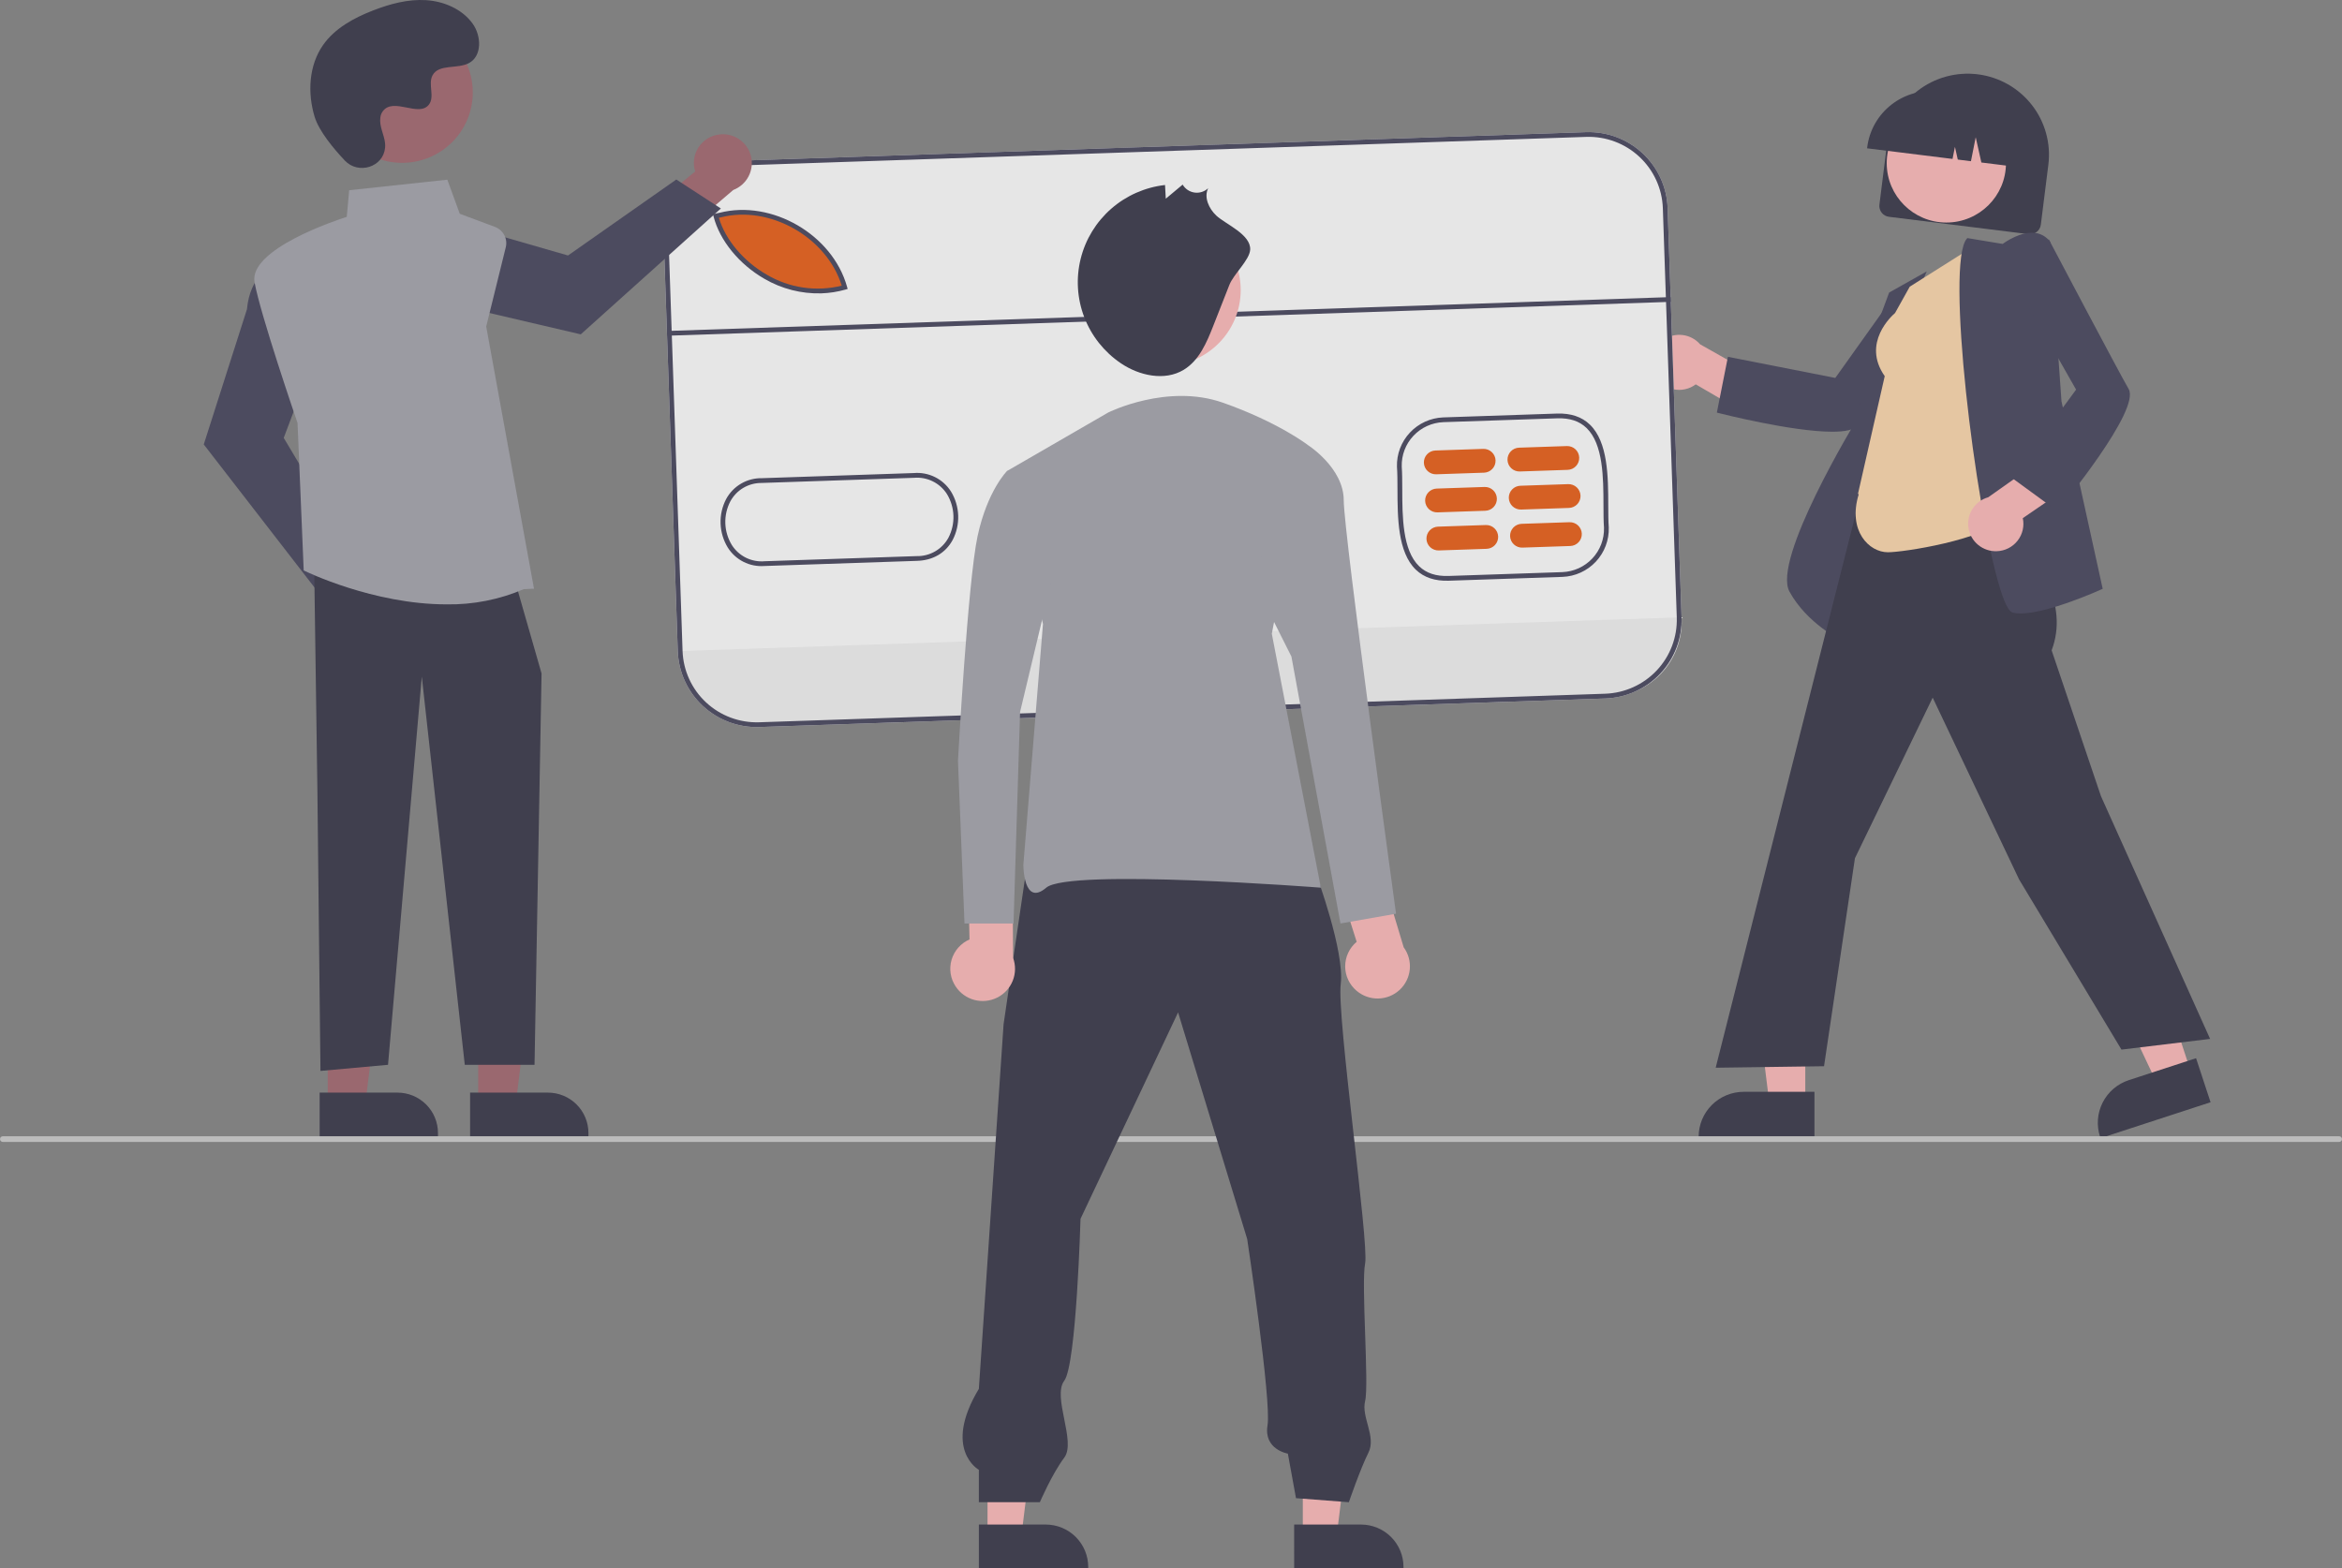 <svg width="218" height="146" viewBox="0 0 218 146" fill="none" xmlns="http://www.w3.org/2000/svg">
<rect x="0" y="0" width="218" height="146" fill="#808080" stroke="none"/>
<g opacity="0.8" clip-path="url(#clip0_28_4918)">
<path d="M174.942 19.051L175.642 13.469C175.764 12.486 176.08 11.537 176.571 10.676C177.062 9.815 177.719 9.059 178.504 8.45C179.288 7.842 180.186 7.394 181.144 7.131C182.103 6.868 183.104 6.796 184.091 6.918C185.078 7.041 186.031 7.356 186.895 7.845C187.76 8.335 188.519 8.989 189.129 9.771C189.74 10.552 190.19 11.446 190.453 12.401C190.717 13.355 190.789 14.353 190.666 15.335L189.966 20.918C189.933 21.184 189.794 21.426 189.581 21.591C189.369 21.756 189.099 21.83 188.831 21.797L175.825 20.181C175.558 20.148 175.315 20.01 175.149 19.798C174.984 19.586 174.909 19.318 174.942 19.051Z" fill="#2F2E41"/>
<path d="M181.172 20.717C184.238 20.717 186.722 18.243 186.722 15.19C186.722 12.138 184.238 9.663 181.172 9.663C178.107 9.663 175.622 12.138 175.622 15.19C175.622 18.243 178.107 20.717 181.172 20.717Z" fill="#FFB8B8"/>
<path d="M173.808 13.695C174.007 12.126 174.822 10.7 176.075 9.729C177.328 8.758 178.916 8.322 180.492 8.516L181.613 8.655C183.189 8.853 184.621 9.664 185.596 10.912C186.571 12.16 187.009 13.742 186.814 15.311L186.8 15.422L184.431 15.128L183.905 12.774L183.461 15.008L182.236 14.855L181.971 13.668L181.747 14.795L173.794 13.807L173.808 13.695Z" fill="#2F2E41"/>
<path d="M154.026 34.906C154.196 35.238 154.437 35.529 154.731 35.758C155.026 35.987 155.367 36.148 155.732 36.232C156.096 36.315 156.474 36.318 156.839 36.24C157.205 36.162 157.549 36.006 157.847 35.781L162.888 38.722L165.43 36.107L158.252 32.054C157.84 31.58 157.268 31.273 156.644 31.192C156.02 31.11 155.388 31.259 154.867 31.611C154.346 31.962 153.973 32.492 153.818 33.099C153.663 33.707 153.737 34.35 154.026 34.906Z" fill="#FFB8B8"/>
<path d="M170.549 40.19C166.83 40.19 160.287 38.533 159.924 38.44L159.81 38.411L160.84 33.219L170.834 35.184L176.264 27.57L182.497 26.939L182.323 27.168C182.242 27.274 174.207 37.807 172.956 39.574C172.641 40.02 171.739 40.19 170.549 40.19Z" fill="#3F3D56"/>
<path d="M171.545 59.678L171.397 59.608C171.365 59.593 168.206 58.062 166.569 55.075C164.941 52.102 172.565 39.489 173.098 38.614L173.106 34.609L175.848 27.235L179.346 25.267L176.343 32.244L171.545 59.678Z" fill="#3F3D56"/>
<path d="M168.041 102.728L164.699 102.728L163.108 89.889L168.042 89.889L168.041 102.728Z" fill="#FFB8B8"/>
<path d="M168.894 105.955L158.116 105.955V105.819C158.116 104.711 158.558 103.649 159.345 102.865C160.131 102.082 161.198 101.642 162.311 101.642H162.311L168.894 101.642L168.894 105.955Z" fill="#2F2E41"/>
<path d="M203.946 99.811L200.769 100.848L195.243 89.14L199.932 87.61L203.946 99.811Z" fill="#FFB8B8"/>
<path d="M205.764 102.613L195.522 105.955L195.479 105.826C195.133 104.773 195.221 103.626 195.724 102.637C196.226 101.649 197.102 100.9 198.16 100.555L198.16 100.555L204.416 98.514L205.764 102.613Z" fill="#2F2E41"/>
<path d="M197.473 97.712L187.944 81.87L179.9 64.945L172.662 79.896L169.786 99.259L159.702 99.399L159.741 99.242L175.174 38.178L187.26 39.976L186.71 47.921L187.038 48.385C189.768 52.247 192.591 56.241 190.972 60.545L195.562 74.118L205.722 96.716L197.473 97.712Z" fill="#2F2E41"/>
<path d="M175.726 51.412C173.975 51.412 171.977 49.42 173.013 46.02L172.946 45.972L175.436 35.017C173.263 31.923 176.128 29.369 176.396 29.141L177.764 26.689L183.798 22.879L186.85 48.138L186.805 48.181C184.6 50.282 177.195 51.412 175.726 51.412Z" fill="#FED7AA"/>
<path d="M188.083 57.112C187.843 57.115 187.604 57.09 187.37 57.036C187.136 56.978 186.756 56.68 186.169 54.777C183.835 47.21 181.08 24.443 183.082 22.215L183.127 22.164L186.414 22.709C186.687 22.509 188.121 21.512 189.444 21.685C189.717 21.719 189.979 21.809 190.215 21.948C190.452 22.087 190.657 22.273 190.818 22.494L190.841 22.523L191.888 37.358L195.724 54.815L195.632 54.857C195.409 54.958 190.619 57.112 188.083 57.112Z" fill="#3F3D56"/>
<path d="M185.873 51.313C186.246 51.301 186.612 51.207 186.946 51.038C187.279 50.87 187.571 50.63 187.801 50.337C188.031 50.044 188.194 49.704 188.278 49.341C188.362 48.979 188.366 48.602 188.288 48.238L193.099 44.938L191.799 41.537L185.07 46.293C184.464 46.463 183.943 46.849 183.604 47.378C183.265 47.906 183.133 48.539 183.232 49.158C183.331 49.777 183.654 50.338 184.141 50.735C184.628 51.133 185.244 51.338 185.873 51.313Z" fill="#FFB8B8"/>
<path d="M191.511 47.583L187.226 44.453L193.25 36.272L188.627 28.148L190.695 22.258L190.829 22.512C190.891 22.63 197.065 34.342 198.142 36.219C199.263 38.172 191.9 47.112 191.587 47.492L191.511 47.583Z" fill="#3F3D56"/>
<path d="M149.431 65.025L70.68 67.683C68.734 67.747 66.842 67.039 65.419 65.715C63.996 64.391 63.159 62.559 63.09 60.621L61.794 22.517C61.73 20.579 62.441 18.695 63.77 17.278C65.1 15.861 66.94 15.027 68.886 14.959L147.637 12.301C149.583 12.237 151.475 12.945 152.898 14.269C154.321 15.593 155.158 17.425 155.227 19.363L156.523 57.467C156.587 59.405 155.876 61.289 154.547 62.706C153.217 64.123 151.377 64.957 149.431 65.025Z" fill="white"/>
<path d="M156.523 57.467L156.53 57.668C156.593 59.52 155.915 61.321 154.644 62.674C153.374 64.028 151.615 64.823 149.756 64.885L70.612 67.557C68.752 67.62 66.945 66.944 65.585 65.68C64.227 64.415 63.428 62.664 63.364 60.813L63.357 60.611L156.523 57.467Z" fill="#F2F2F2"/>
<path d="M78.779 26.823C73.108 28.423 67.824 24.215 66.79 20.18L67.185 20.095C71.97 18.872 77.468 22.121 78.779 26.823Z" fill="#EA580C"/>
<path d="M134.853 54.062C133.575 54.105 132.546 53.761 131.794 53.039C130.095 51.408 130.087 48.153 130.081 45.537C130.079 44.776 130.077 44.057 130.034 43.456L130.033 43.447C129.999 42.272 130.432 41.131 131.238 40.272C132.044 39.412 133.157 38.904 134.337 38.858L144.93 38.501C146.206 38.458 147.234 38.801 147.985 39.522C149.685 41.152 149.694 44.407 149.701 47.022C149.703 47.784 149.705 48.504 149.749 49.106C149.785 50.283 149.352 51.426 148.546 52.288C147.74 53.149 146.624 53.658 145.443 53.705L134.853 54.062ZM130.478 43.429C130.522 44.044 130.524 44.769 130.526 45.536C130.532 48.068 130.539 51.219 132.103 52.72C132.774 53.364 133.669 53.658 134.838 53.619L145.427 53.261C146.49 53.22 147.493 52.763 148.219 51.989C148.945 51.215 149.335 50.188 149.304 49.129C149.26 48.521 149.258 47.793 149.256 47.023C149.249 44.492 149.24 41.341 147.676 39.841C147.006 39.198 146.112 38.904 144.945 38.944L134.353 39.301C133.291 39.343 132.289 39.8 131.564 40.573C130.838 41.345 130.448 42.372 130.478 43.429Z" fill="#3F3D56"/>
<path d="M76.453 27.31C74.596 27.361 72.761 26.892 71.157 25.957C68.809 24.611 66.995 22.391 66.423 20.162L66.365 19.938L66.983 19.807C71.839 18.566 77.491 21.845 78.843 26.689L78.902 26.901L78.689 26.962C77.961 27.167 77.21 27.284 76.453 27.31ZM66.915 20.274C67.519 22.316 69.21 24.33 71.379 25.573C73.478 26.812 75.982 27.179 78.35 26.593C76.955 22.085 71.653 19.067 67.09 20.237L66.915 20.274Z" fill="#3F3D56"/>
<path d="M71.139 52.693C70.469 52.741 69.8 52.606 69.202 52.303C68.604 52 68.1 51.541 67.744 50.974C67.332 50.299 67.101 49.529 67.073 48.739C67.046 47.95 67.224 47.166 67.589 46.464C67.912 45.863 68.396 45.363 68.987 45.019C69.578 44.675 70.254 44.501 70.938 44.516L85.052 44.039C85.733 43.98 86.418 44.11 87.03 44.413C87.642 44.717 88.158 45.183 88.522 45.76C88.934 46.435 89.164 47.205 89.191 47.995C89.218 48.785 89.04 49.568 88.675 50.269C88.01 51.495 86.821 52.178 85.326 52.214L71.213 52.69C71.188 52.691 71.163 52.693 71.139 52.693ZM70.884 44.961C70.289 44.957 69.705 45.114 69.193 45.416C68.682 45.718 68.263 46.153 67.981 46.675C67.652 47.307 67.492 48.013 67.516 48.724C67.541 49.436 67.749 50.129 68.121 50.738C68.443 51.247 68.901 51.658 69.443 51.925C69.986 52.191 70.592 52.303 71.194 52.247L85.315 51.771C85.92 51.786 86.518 51.634 87.041 51.332C87.565 51.03 87.995 50.589 88.283 50.059C88.612 49.427 88.772 48.721 88.748 48.01C88.724 47.298 88.516 46.605 88.145 45.996C87.822 45.487 87.364 45.076 86.821 44.809C86.279 44.541 85.673 44.428 85.07 44.482L70.948 44.959C70.927 44.959 70.905 44.96 70.884 44.961Z" fill="#3F3D56"/>
<path d="M138.137 44.004L133.687 44.154C133.393 44.164 133.106 44.056 132.891 43.856C132.675 43.655 132.549 43.378 132.539 43.084C132.529 42.791 132.636 42.505 132.837 42.29C133.039 42.076 133.317 41.949 133.612 41.939L138.061 41.789C138.356 41.779 138.643 41.886 138.859 42.087C139.074 42.287 139.201 42.565 139.211 42.859C139.221 43.153 139.114 43.438 138.912 43.653C138.71 43.868 138.432 43.994 138.137 44.004Z" fill="#EA580C"/>
<path d="M138.257 47.549L133.808 47.699C133.662 47.704 133.516 47.681 133.379 47.63C133.242 47.579 133.116 47.501 133.009 47.402C132.902 47.303 132.816 47.183 132.756 47.05C132.695 46.918 132.661 46.775 132.656 46.629C132.651 46.483 132.675 46.338 132.727 46.202C132.778 46.066 132.856 45.941 132.956 45.834C133.056 45.728 133.176 45.642 133.309 45.582C133.443 45.522 133.586 45.489 133.733 45.484L138.182 45.334C138.328 45.329 138.474 45.352 138.611 45.403C138.748 45.454 138.873 45.532 138.98 45.631C139.087 45.73 139.174 45.85 139.234 45.982C139.295 46.115 139.328 46.258 139.333 46.404C139.338 46.549 139.314 46.694 139.263 46.831C139.212 46.967 139.134 47.092 139.034 47.199C138.934 47.305 138.814 47.391 138.681 47.451C138.547 47.511 138.403 47.544 138.257 47.549Z" fill="#EA580C"/>
<path d="M138.378 51.093L133.929 51.243C133.634 51.253 133.347 51.146 133.131 50.945C132.916 50.745 132.789 50.467 132.779 50.173C132.769 49.879 132.877 49.593 133.078 49.379C133.28 49.164 133.559 49.038 133.854 49.028L138.303 48.878C138.449 48.873 138.594 48.896 138.731 48.947C138.868 48.999 138.994 49.076 139.1 49.175C139.207 49.275 139.293 49.394 139.354 49.527C139.414 49.659 139.448 49.802 139.453 49.948C139.458 50.093 139.434 50.238 139.382 50.374C139.331 50.511 139.253 50.636 139.154 50.742C139.054 50.848 138.934 50.934 138.801 50.994C138.668 51.054 138.524 51.088 138.378 51.093Z" fill="#EA580C"/>
<path d="M145.923 43.741L141.474 43.892C141.327 43.897 141.182 43.873 141.045 43.822C140.908 43.771 140.782 43.694 140.675 43.594C140.568 43.495 140.482 43.375 140.421 43.243C140.361 43.11 140.327 42.967 140.322 42.821C140.317 42.676 140.341 42.531 140.392 42.394C140.444 42.258 140.522 42.133 140.622 42.027C140.722 41.92 140.842 41.835 140.975 41.774C141.108 41.714 141.252 41.681 141.398 41.676L145.847 41.526C145.993 41.521 146.139 41.545 146.276 41.596C146.413 41.647 146.538 41.724 146.645 41.824C146.752 41.923 146.838 42.043 146.898 42.175C146.959 42.308 146.992 42.451 146.997 42.596C147.002 42.742 146.978 42.887 146.927 43.023C146.876 43.159 146.798 43.284 146.698 43.39C146.598 43.497 146.479 43.582 146.346 43.643C146.212 43.703 146.069 43.736 145.923 43.741Z" fill="#EA580C"/>
<path d="M146.043 47.286L141.594 47.437C141.299 47.446 141.012 47.339 140.796 47.139C140.581 46.938 140.454 46.66 140.444 46.366C140.434 46.073 140.542 45.787 140.743 45.572C140.945 45.357 141.224 45.231 141.519 45.221L145.968 45.071C146.114 45.066 146.26 45.09 146.397 45.141C146.534 45.191 146.659 45.269 146.766 45.368C146.873 45.468 146.96 45.587 147.02 45.72C147.081 45.852 147.114 45.995 147.119 46.141C147.124 46.287 147.1 46.432 147.049 46.568C146.998 46.705 146.92 46.83 146.82 46.936C146.72 47.042 146.6 47.128 146.466 47.188C146.333 47.248 146.189 47.282 146.043 47.286Z" fill="#EA580C"/>
<path d="M146.164 50.83L141.715 50.98C141.569 50.986 141.423 50.962 141.286 50.911C141.149 50.86 141.023 50.782 140.916 50.683C140.809 50.584 140.723 50.464 140.662 50.332C140.602 50.199 140.568 50.056 140.563 49.91C140.558 49.765 140.582 49.62 140.634 49.483C140.685 49.347 140.763 49.222 140.863 49.115C140.963 49.009 141.083 48.923 141.216 48.863C141.349 48.803 141.493 48.77 141.639 48.765L146.089 48.615C146.235 48.61 146.38 48.634 146.517 48.685C146.654 48.736 146.779 48.813 146.886 48.913C146.993 49.012 147.079 49.132 147.139 49.264C147.2 49.397 147.234 49.539 147.239 49.685C147.243 49.831 147.22 49.975 147.168 50.112C147.117 50.248 147.039 50.373 146.939 50.479C146.84 50.586 146.72 50.671 146.587 50.731C146.454 50.792 146.31 50.825 146.164 50.83Z" fill="#EA580C"/>
<path d="M155.51 27.658L62.343 30.803L62.358 31.246L155.525 28.101L155.51 27.658Z" fill="#3F3D56"/>
<path d="M149.431 65.025L70.68 67.683C68.734 67.747 66.842 67.039 65.419 65.715C63.996 64.391 63.159 62.559 63.09 60.621L61.794 22.517C61.73 20.579 62.441 18.695 63.77 17.278C65.1 15.861 66.94 15.027 68.886 14.959L147.637 12.301C149.583 12.237 151.475 12.945 152.898 14.269C154.321 15.593 155.158 17.425 155.227 19.363L156.523 57.467C156.587 59.405 155.876 61.289 154.547 62.706C153.217 64.123 151.377 64.957 149.431 65.025ZM68.901 15.402C67.073 15.466 65.344 16.249 64.095 17.58C62.846 18.911 62.178 20.681 62.238 22.502L63.535 60.605C63.599 62.426 64.386 64.147 65.723 65.391C67.059 66.635 68.837 67.3 70.665 67.24L149.416 64.582C151.244 64.518 152.973 63.735 154.222 62.404C155.471 61.073 156.138 59.303 156.079 57.482L154.782 19.378C154.718 17.558 153.931 15.837 152.594 14.593C151.258 13.349 149.48 12.684 147.652 12.744L68.901 15.402Z" fill="#3F3D56"/>
<path d="M36.599 55.597C36.581 55.208 36.476 54.827 36.294 54.481C36.112 54.136 35.855 53.835 35.544 53.599C35.231 53.363 34.871 53.197 34.488 53.115C34.105 53.033 33.709 53.035 33.327 53.121L29.783 48.148L26.222 49.555L31.326 56.509C31.515 57.139 31.929 57.677 32.49 58.023C33.051 58.369 33.719 58.498 34.369 58.386C35.019 58.273 35.605 57.927 36.016 57.413C36.427 56.899 36.635 56.253 36.599 55.597Z" fill="#A0616A"/>
<path d="M29.691 55.229L18.967 41.375L22.985 28.799C23.28 25.637 25.267 24.754 25.351 24.718L25.48 24.663L28.977 33.949L26.41 40.766L32.711 51.32L29.691 55.229Z" fill="#3F3D56"/>
<path d="M66.935 12.521C66.546 12.57 66.172 12.703 65.841 12.91C65.509 13.118 65.227 13.396 65.015 13.724C64.803 14.052 64.665 14.422 64.613 14.809C64.56 15.195 64.592 15.589 64.709 15.961L60.003 19.865L61.688 23.291L68.255 17.686C68.871 17.45 69.378 16.997 69.681 16.413C69.984 15.83 70.061 15.156 69.898 14.519C69.736 13.883 69.344 13.328 68.798 12.959C68.252 12.591 67.589 12.435 66.935 12.521Z" fill="#A0616A"/>
<path d="M67.1 19.408L54.058 31.126L41.156 28.109C37.968 28.061 36.931 26.157 36.888 26.076L36.823 25.952L45.849 21.762L52.873 23.784L62.953 16.712L67.1 19.408Z" fill="#3F3D56"/>
<path d="M44.51 102.714H48.014L49.68 89.255L44.509 89.255L44.51 102.714Z" fill="#A0616A"/>
<path d="M54.772 105.954L43.759 105.955L43.759 101.717L50.999 101.717C52 101.717 52.959 102.113 53.666 102.817C54.374 103.522 54.771 104.477 54.772 105.473L54.772 105.954Z" fill="#2F2E41"/>
<path d="M30.505 102.714H34.009L35.675 89.255L30.504 89.255L30.505 102.714Z" fill="#A0616A"/>
<path d="M40.767 105.954L29.754 105.955L29.754 101.717L36.994 101.717C37.49 101.717 37.98 101.814 38.438 102.003C38.895 102.192 39.311 102.468 39.662 102.817C40.012 103.166 40.29 103.58 40.479 104.036C40.669 104.492 40.767 104.98 40.767 105.473L40.767 105.954Z" fill="#2F2E41"/>
<path d="M29.258 53.588L29.544 73.511L29.83 99.697L36.118 99.127L39.262 62.98L43.263 99.127H49.755L50.409 62.696L48.122 54.726L29.258 53.588Z" fill="#2F2E41"/>
<path d="M41.566 56.263C34.724 56.264 28.426 53.18 28.341 53.138L28.27 53.102L27.696 39.381C27.53 38.896 24.252 29.329 23.696 26.288C23.134 23.207 31.287 20.503 32.277 20.186L32.502 17.708L41.639 16.727L42.797 19.899L46.074 21.123C46.446 21.262 46.754 21.532 46.939 21.881C47.124 22.231 47.174 22.636 47.079 23.02L45.258 30.397L49.707 54.806L48.749 54.848C46.483 55.822 44.034 56.304 41.566 56.263Z" fill="#A1A1AA"/>
<path d="M37.428 15.158C41.061 15.158 44.007 12.225 44.007 8.607C44.007 4.989 41.061 2.056 37.428 2.056C33.795 2.056 30.85 4.989 30.85 8.607C30.85 12.225 33.795 15.158 37.428 15.158Z" fill="#A0616A"/>
<path d="M32.099 14.948C33.353 16.278 35.681 15.565 35.845 13.748C35.858 13.607 35.857 13.465 35.842 13.324C35.758 12.519 35.291 11.788 35.403 10.939C35.428 10.727 35.507 10.526 35.633 10.353C36.632 9.021 38.977 10.949 39.92 9.743C40.498 9.003 39.818 7.839 40.262 7.013C40.847 5.922 42.582 6.46 43.669 5.862C44.88 5.198 44.807 3.349 44.011 2.224C43.039 0.853 41.336 0.121 39.654 0.015C37.972 -0.09 36.301 0.363 34.731 0.972C32.946 1.665 31.177 2.622 30.079 4.184C28.744 6.084 28.615 8.638 29.283 10.86C29.689 12.211 31.076 13.863 32.099 14.948Z" fill="#2F2E41"/>
<path d="M217.733 106.31H0.267C0.196 106.31 0.128 106.282 0.078 106.232C0.028 106.183 0 106.115 0 106.044C0 105.974 0.028 105.906 0.078 105.856C0.128 105.806 0.196 105.778 0.267 105.778H217.733C217.804 105.778 217.872 105.806 217.922 105.856C217.972 105.906 218 105.974 218 106.044C218 106.115 217.972 106.183 217.922 106.232C217.872 106.282 217.804 106.31 217.733 106.31Z" fill="#CACACA"/>
<path d="M121.27 142.953L124.426 142.953L125.927 130.83L121.269 130.83L121.27 142.953Z" fill="#FFB8B8"/>
<path d="M120.464 141.927L126.68 141.927C127.731 141.927 128.738 142.342 129.481 143.082C130.224 143.822 130.641 144.825 130.641 145.871V145.999L120.465 146L120.464 141.927Z" fill="#2F2E41"/>
<path d="M91.921 142.953L95.078 142.953L96.579 130.83L91.921 130.83L91.921 142.953Z" fill="#FFB8B8"/>
<path d="M91.116 141.927L97.332 141.927C98.382 141.927 99.39 142.342 100.133 143.082C100.876 143.822 101.293 144.825 101.293 145.871V145.999L91.116 146L91.116 141.927Z" fill="#2F2E41"/>
<path d="M122.527 81.432C122.527 81.432 125.177 88.592 124.798 91.607C124.42 94.622 127.447 115.728 127.069 117.612C126.69 119.496 127.447 128.918 127.069 130.426C126.69 131.933 128.131 133.734 127.374 135.241C126.617 136.749 125.555 139.848 125.555 139.848L120.635 139.471L119.878 135.325C119.878 135.325 117.607 134.948 117.986 132.687C118.364 130.426 116.094 115.351 116.094 115.351L109.66 94.246L100.577 113.466C100.577 113.466 100.198 127.034 99.063 128.541C97.928 130.049 100.198 134.195 99.063 135.702C97.928 137.21 96.792 139.848 96.792 139.848H91.115V136.833C91.115 136.833 87.709 134.948 91.115 129.295L93.417 95.346L95.688 79.894L122.527 81.432Z" fill="#2F2E41"/>
<path d="M108.419 34.043C112.323 34.043 115.488 30.892 115.488 27.004C115.488 23.116 112.323 19.965 108.419 19.965C104.515 19.965 101.351 23.116 101.351 27.004C101.351 30.892 104.515 34.043 108.419 34.043Z" fill="#FFB8B8"/>
<path d="M114.435 26.519C113.936 27.788 113.437 29.057 112.938 30.326C112.325 31.886 111.623 33.555 110.185 34.426C108.411 35.501 106.041 34.977 104.324 33.812C102.78 32.765 101.595 31.272 100.928 29.534C100.261 27.797 100.143 25.897 100.592 24.091C101.04 22.285 102.033 20.659 103.437 19.431C104.84 18.203 106.588 17.433 108.444 17.223L108.515 18.497L110.085 17.186C110.201 17.385 110.361 17.555 110.552 17.683C110.744 17.811 110.962 17.894 111.19 17.926C111.419 17.958 111.651 17.939 111.871 17.868C112.091 17.798 112.291 17.679 112.458 17.521C112.046 18.372 112.522 19.41 113.209 20.063C114.054 20.864 116.469 21.827 116.369 23.259C116.302 24.215 114.824 25.528 114.435 26.519Z" fill="#2F2E41"/>
<path d="M88.962 91.845C88.718 91.483 88.557 91.073 88.49 90.642C88.423 90.211 88.452 89.771 88.574 89.353C88.697 88.935 88.909 88.548 89.198 88.221C89.487 87.893 89.844 87.632 90.244 87.457L90.103 80.647L94.238 79.553L94.302 89.172C94.553 89.862 94.541 90.619 94.269 91.301C93.996 91.982 93.482 92.541 92.824 92.87C92.166 93.2 91.409 93.278 90.697 93.089C89.986 92.9 89.368 92.457 88.962 91.845Z" fill="#FFB8B8"/>
<path d="M103.169 38.395C103.169 38.395 108.646 35.667 113.82 37.485C118.993 39.304 121.732 41.425 121.732 41.425L118.384 59.001L122.949 82.639C122.949 82.639 99.517 80.82 97.387 82.639C95.256 84.457 95.256 80.517 95.256 80.517L97.082 58.092L93.735 43.849L103.169 38.395Z" fill="#A1A1AA"/>
<path d="M126.288 92.248C125.952 91.969 125.682 91.619 125.496 91.225C125.31 90.83 125.214 90.4 125.213 89.964C125.213 89.528 125.308 89.098 125.493 88.703C125.677 88.308 125.946 87.958 126.282 87.677L124.226 81.181L127.886 78.975L130.659 88.189C131.094 88.781 131.297 89.511 131.227 90.242C131.158 90.972 130.822 91.652 130.284 92.152C129.745 92.652 129.04 92.938 128.304 92.956C127.568 92.974 126.85 92.722 126.288 92.248Z" fill="#FFB8B8"/>
<path d="M119.601 41.425H121.731C121.731 41.425 125.079 43.546 125.079 46.577C125.079 49.607 129.948 85.063 129.948 85.063L124.774 85.972L120.21 61.123L116.862 54.456L119.601 41.425Z" fill="#A1A1AA"/>
<path d="M99.516 43.849H93.735C93.735 43.849 91.909 45.667 90.996 49.91C90.083 54.152 89.17 70.819 89.17 70.819L89.778 85.972H94.343L94.952 66.274L97.995 53.546L99.516 43.849Z" fill="#A1A1AA"/>
</g>
<defs>
<clipPath id="clip0_28_4918">
<rect width="218" height="146" fill="white"/>
</clipPath>
</defs>
</svg>

